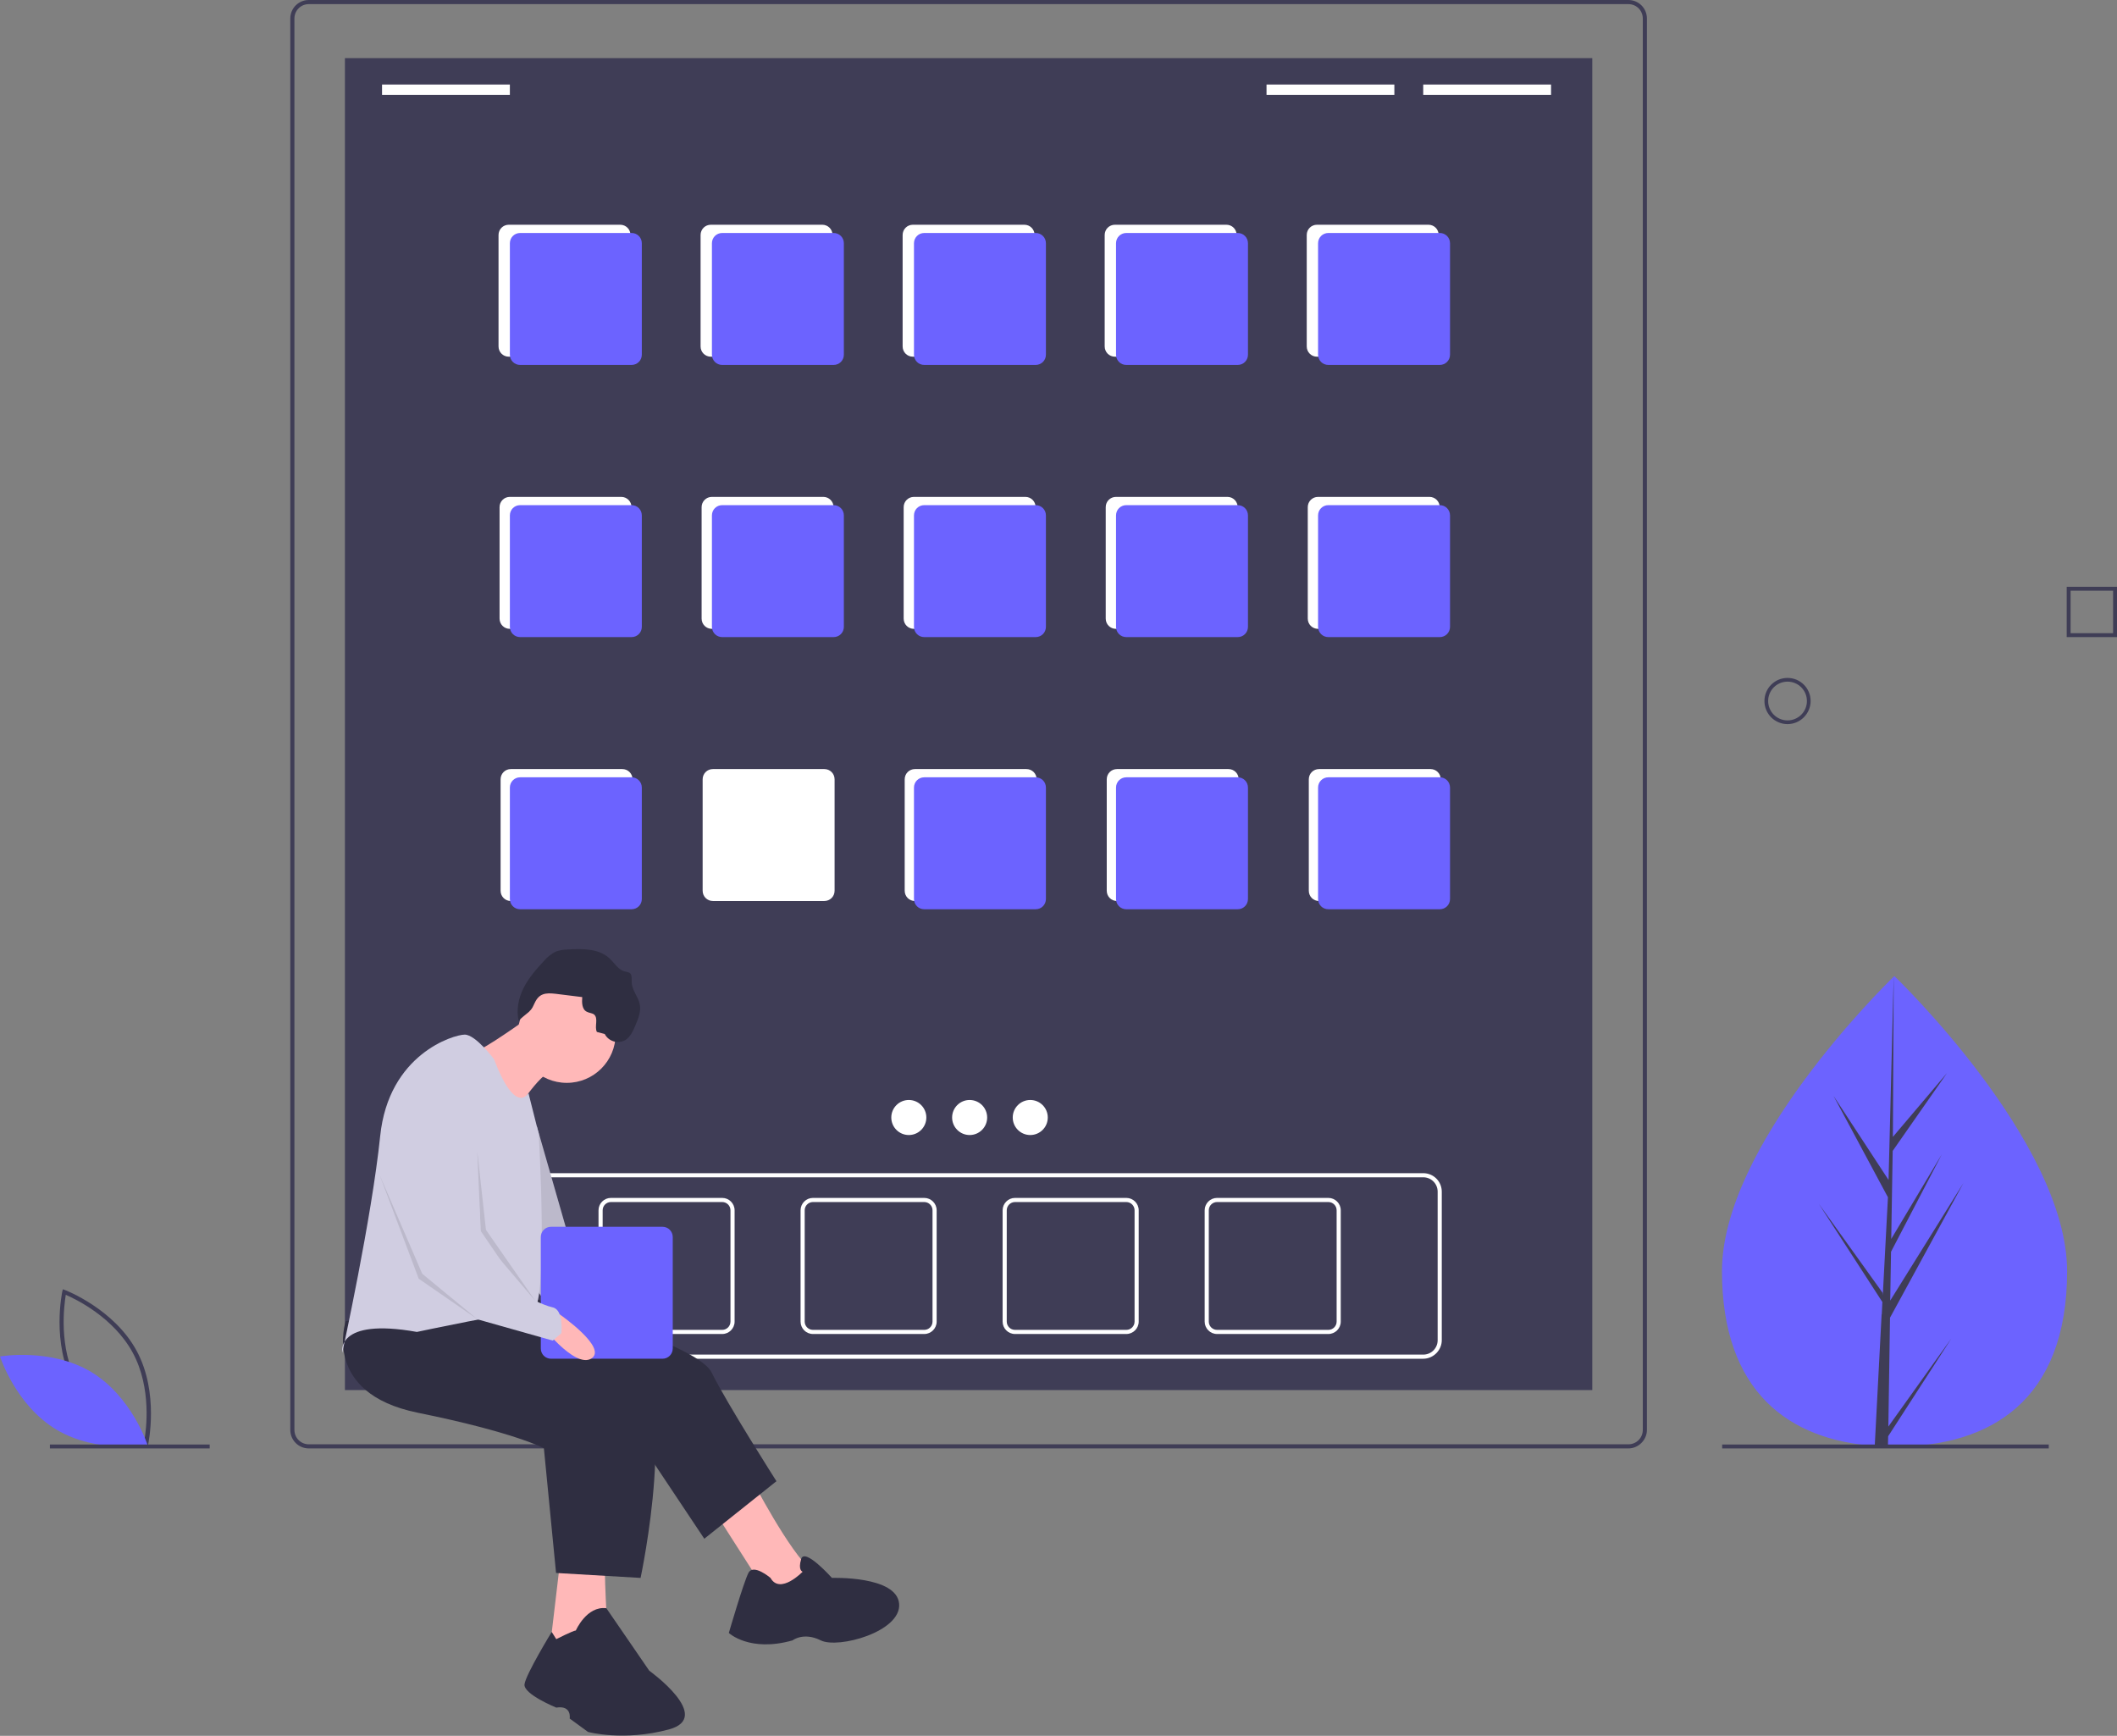 <?xml version="1.0" encoding="utf-8"?>
<!-- Generator: Adobe Illustrator 19.0.0, SVG Export Plug-In . SVG Version: 6.00 Build 0)  -->
<svg version="1.1" id="b326ab2b-d71b-40ff-978b-a3c211b51f5c"
	 xmlns="http://www.w3.org/2000/svg" xmlns:xlink="http://www.w3.org/1999/xlink" x="0px" y="0px" viewBox="-286 5.1 1026.8 841.9"
	 style="enable-background:new -286 5.1 1026.8 841.9;" xml:space="preserve">
<rect x="-286" y="5.1" width="1026.8" height="841.9" fill="#808080" stroke="none"/>
<style type="text/css">
	.st0{fill:#3F3D56;}
	.st1{fill:#6C63FF;}
	.st2{fill:#FFFFFF;}
	.st3{fill:#FFB8B8;}
	.st4{fill:#2F2E41;}
	.st5{fill:#D0CDE1;}
	.st6{opacity:0.1;enable-background:new    ;}
</style>
<title>apps</title>
<path class="st0" d="M-214.4,706.6l-1.1-0.4c-0.2-0.1-23.7-9.1-34.7-29.5c-11-20.4-5.6-44.9-5.6-45.2l0.3-1.1l1.1,0.4
	c0.2,0.1,23.7,9.1,34.7,29.5c11,20.4,5.6,44.9,5.6,45.2L-214.4,706.6z M-248.5,675.7c9.3,17.2,27.8,26.1,32.5,28.1
	c0.9-5,3.7-25.4-5.6-42.6c-9.3-17.2-27.8-26.1-32.5-28.1C-254.9,638.2-257.7,658.5-248.5,675.7z"/>
<path class="st1" d="M-241.8,670.5c19.8,11.9,27.4,35.5,27.4,35.5s-24.4,4.3-44.2-7.5S-286,663-286,663S-261.6,658.7-241.8,670.5z"
	/>
<rect x="-118.7" y="33.3" class="st0" width="605" height="646"/>
<path class="st0" d="M503.8,707.6h-640c-5,0-9-4-9-9V14.1c0-5,4-9,9-9h640c5,0,9,4,9,9v684.5C512.8,703.5,508.7,707.6,503.8,707.6z
	 M-136.2,7.1c-3.9,0-7,3.1-7,7v684.5c0,3.9,3.1,7,7,7h640c3.9,0,7-3.1,7-7V14.1c0-3.9-3.1-7-7-7H-136.2z"/>
<path class="st2" d="M404.3,664.1h-440c-5,0-9-4-9-9v-72c0-5,4-9,9-9h440c5,0,9,4,9,9v72C413.3,660,409.2,664.1,404.3,664.1z
	 M-35.7,576.1c-3.9,0-7,3.1-7,7v72c0,3.9,3.1,7,7,7h440c3.9,0,7-3.1,7-7v-72c0-3.9-3.1-7-7-7H-35.7z"/>
<path class="st2" d="M64.3,652.1h-54c-3.3,0-6-2.7-6-6v-54c0-3.3,2.7-6,6-6h54c3.3,0,6,2.7,6,6v54C70.3,649.4,67.6,652.1,64.3,652.1
	z M10.3,588.1c-2.2,0-4,1.8-4,4v54c0,2.2,1.8,4,4,4h54c2.2,0,4-1.8,4-4v-54c0-2.2-1.8-4-4-4H10.3z"/>
<path class="st2" d="M162.3,652.1h-54c-3.3,0-6-2.7-6-6v-54c0-3.3,2.7-6,6-6h54c3.3,0,6,2.7,6,6v54
	C168.3,649.4,165.6,652.1,162.3,652.1z M108.3,588.1c-2.2,0-4,1.8-4,4v54c0,2.2,1.8,4,4,4h54c2.2,0,4-1.8,4-4v-54c0-2.2-1.8-4-4-4
	H108.3z"/>
<path class="st2" d="M260.3,652.1h-54c-3.3,0-6-2.7-6-6v-54c0-3.3,2.7-6,6-6h54c3.3,0,6,2.7,6,6v54
	C266.3,649.4,263.6,652.1,260.3,652.1z M206.3,588.1c-2.2,0-4,1.8-4,4v54c0,2.2,1.8,4,4,4h54c2.2,0,4-1.8,4-4v-54c0-2.2-1.8-4-4-4
	H206.3z"/>
<path class="st2" d="M358.3,652.1h-54c-3.3,0-6-2.7-6-6v-54c0-3.3,2.7-6,6-6h54c3.3,0,6,2.7,6,6v54
	C364.3,649.4,361.6,652.1,358.3,652.1z M304.3,588.1c-2.2,0-4,1.8-4,4v54c0,2.2,1.8,4,4,4h54c2.2,0,4-1.8,4-4v-54c0-2.2-1.8-4-4-4
	H304.3z"/>
<path class="st2" d="M-39.2,114.1h54c2.8,0,5,2.2,5,5v54c0,2.8-2.2,5-5,5h-54c-2.8,0-5-2.2-5-5v-54C-44.2,116.3-42,114.1-39.2,114.1
	z"/>
<path class="st2" d="M58.8,114.1h54c2.8,0,5,2.2,5,5v54c0,2.8-2.2,5-5,5h-54c-2.8,0-5-2.2-5-5v-54C53.8,116.3,56,114.1,58.8,114.1z"
	/>
<path class="st2" d="M156.8,114.1h54c2.8,0,5,2.2,5,5v54c0,2.8-2.2,5-5,5h-54c-2.8,0-5-2.2-5-5v-54
	C151.8,116.3,154,114.1,156.8,114.1z"/>
<path class="st2" d="M254.8,114.1h54c2.8,0,5,2.2,5,5v54c0,2.8-2.2,5-5,5h-54c-2.8,0-5-2.2-5-5v-54
	C249.8,116.3,252,114.1,254.8,114.1z"/>
<path class="st2" d="M352.8,114.1h54c2.8,0,5,2.2,5,5v54c0,2.8-2.2,5-5,5h-54c-2.8,0-5-2.2-5-5v-54
	C347.8,116.3,350,114.1,352.8,114.1z"/>
<path class="st2" d="M-38.7,246.1h54c2.8,0,5,2.2,5,5v54c0,2.8-2.2,5-5,5h-54c-2.8,0-5-2.2-5-5v-54
	C-43.7,248.3-41.5,246.1-38.7,246.1z"/>
<path class="st2" d="M59.3,246.1h54c2.8,0,5,2.2,5,5v54c0,2.8-2.2,5-5,5h-54c-2.8,0-5-2.2-5-5v-54C54.3,248.3,56.5,246.1,59.3,246.1
	z"/>
<path class="st2" d="M157.3,246.1h54c2.8,0,5,2.2,5,5v54c0,2.8-2.2,5-5,5h-54c-2.8,0-5-2.2-5-5v-54
	C152.3,248.3,154.5,246.1,157.3,246.1z"/>
<path class="st2" d="M255.3,246.1h54c2.8,0,5,2.2,5,5v54c0,2.8-2.2,5-5,5h-54c-2.8,0-5-2.2-5-5v-54
	C250.3,248.3,252.5,246.1,255.3,246.1z"/>
<path class="st2" d="M353.3,246.1h54c2.8,0,5,2.2,5,5v54c0,2.8-2.2,5-5,5h-54c-2.8,0-5-2.2-5-5v-54
	C348.3,248.3,350.5,246.1,353.3,246.1z"/>
<path class="st2" d="M-38.2,378.1h54c2.8,0,5,2.2,5,5v54c0,2.8-2.2,5-5,5h-54c-2.8,0-5-2.2-5-5v-54C-43.2,380.3-41,378.1-38.2,378.1
	z"/>
<path class="st2" d="M59.8,378.1h54c2.8,0,5,2.2,5,5v54c0,2.8-2.2,5-5,5h-54c-2.8,0-5-2.2-5-5v-54C54.8,380.3,57,378.1,59.8,378.1z"
	/>
<path class="st2" d="M157.8,378.1h54c2.8,0,5,2.2,5,5v54c0,2.8-2.2,5-5,5h-54c-2.8,0-5-2.2-5-5v-54
	C152.8,380.3,155,378.1,157.8,378.1z"/>
<path class="st2" d="M255.8,378.1h54c2.8,0,5,2.2,5,5v54c0,2.8-2.2,5-5,5h-54c-2.8,0-5-2.2-5-5v-54
	C250.8,380.3,253,378.1,255.8,378.1z"/>
<path class="st2" d="M353.8,378.1h54c2.8,0,5,2.2,5,5v54c0,2.8-2.2,5-5,5h-54c-2.8,0-5-2.2-5-5v-54
	C348.8,380.3,351,378.1,353.8,378.1z"/>
<rect x="-100.7" y="46.1" class="st2" width="62" height="5"/>
<rect x="328.3" y="46.1" class="st2" width="62" height="5"/>
<rect x="404.3" y="46.1" class="st2" width="62" height="5"/>
<circle class="st2" cx="154.8" cy="547.1" r="8.5"/>
<circle class="st2" cx="184.3" cy="547.1" r="8.5"/>
<circle class="st2" cx="213.7" cy="547.1" r="8.5"/>
<path class="st1" d="M-33.7,118.1h54c2.8,0,5,2.2,5,5v54c0,2.8-2.2,5-5,5h-54c-2.8,0-5-2.2-5-5v-54
	C-38.7,120.3-36.5,118.1-33.7,118.1z"/>
<path class="st1" d="M64.3,118.1h54c2.8,0,5,2.2,5,5v54c0,2.8-2.2,5-5,5h-54c-2.8,0-5-2.2-5-5v-54C59.3,120.3,61.5,118.1,64.3,118.1
	z"/>
<path class="st1" d="M162.3,118.1h54c2.8,0,5,2.2,5,5v54c0,2.8-2.2,5-5,5h-54c-2.8,0-5-2.2-5-5v-54
	C157.3,120.3,159.5,118.1,162.3,118.1z"/>
<path class="st1" d="M260.3,118.1h54c2.8,0,5,2.2,5,5v54c0,2.8-2.2,5-5,5h-54c-2.8,0-5-2.2-5-5v-54
	C255.3,120.3,257.5,118.1,260.3,118.1z"/>
<path class="st1" d="M358.3,118.1h54c2.8,0,5,2.2,5,5v54c0,2.8-2.2,5-5,5h-54c-2.8,0-5-2.2-5-5v-54
	C353.3,120.3,355.5,118.1,358.3,118.1z"/>
<path class="st1" d="M-33.7,250.1h54c2.8,0,5,2.2,5,5v54c0,2.8-2.2,5-5,5h-54c-2.8,0-5-2.2-5-5v-54
	C-38.7,252.3-36.5,250.1-33.7,250.1z"/>
<path class="st1" d="M64.3,250.1h54c2.8,0,5,2.2,5,5v54c0,2.8-2.2,5-5,5h-54c-2.8,0-5-2.2-5-5v-54C59.3,252.3,61.5,250.1,64.3,250.1
	z"/>
<path class="st1" d="M162.3,250.1h54c2.8,0,5,2.2,5,5v54c0,2.8-2.2,5-5,5h-54c-2.8,0-5-2.2-5-5v-54
	C157.3,252.3,159.5,250.1,162.3,250.1z"/>
<path class="st1" d="M260.3,250.1h54c2.8,0,5,2.2,5,5v54c0,2.8-2.2,5-5,5h-54c-2.8,0-5-2.2-5-5v-54
	C255.3,252.3,257.5,250.1,260.3,250.1z"/>
<path class="st1" d="M358.3,250.1h54c2.8,0,5,2.2,5,5v54c0,2.8-2.2,5-5,5h-54c-2.8,0-5-2.2-5-5v-54
	C353.3,252.3,355.5,250.1,358.3,250.1z"/>
<path class="st1" d="M-33.7,382.1h54c2.8,0,5,2.2,5,5v54c0,2.8-2.2,5-5,5h-54c-2.8,0-5-2.2-5-5v-54
	C-38.7,384.3-36.5,382.1-33.7,382.1z"/>
<path class="st1" d="M162.3,382.1h54c2.8,0,5,2.2,5,5v54c0,2.8-2.2,5-5,5h-54c-2.8,0-5-2.2-5-5v-54
	C157.3,384.3,159.5,382.1,162.3,382.1z"/>
<path class="st1" d="M260.3,382.1h54c2.8,0,5,2.2,5,5v54c0,2.8-2.2,5-5,5h-54c-2.8,0-5-2.2-5-5v-54
	C255.3,384.3,257.5,382.1,260.3,382.1z"/>
<path class="st1" d="M358.3,382.1h54c2.8,0,5,2.2,5,5v54c0,2.8-2.2,5-5,5h-54c-2.8,0-5-2.2-5-5v-54
	C353.3,384.3,355.5,382.1,358.3,382.1z"/>
<path class="st3" d="M78.2,721.8c0,0,19,36.8,29.7,45.1s-17.2,18.4-17.2,18.4l-32.6-51L78.2,721.8z"/>
<path class="st4" d="M-37,632.1c0,0,88.4,23.1,96.1,38.6s31.5,52.8,31.5,52.8l-35,27.9l-34.4-51.6l-95-42.7L-37,632.1z"/>
<path class="st4" d="M87.7,770.4c0,0-8.3-7.1-10.7-2.4s-9.5,29.1-9.5,29.1s10.1,9.5,30.9,3.6c0,0,5.3-4.2,13.7,0s39.2-4.2,38-17.8
	s-32.6-12.5-32.6-12.5s-13.2-14.8-14.9-9.2s0.7,6.2,0.7,6.2S92.4,778.7,87.7,770.4z"/>
<path class="st3" d="M-13.8,758l-5.9,49.9H9.3c0,0-2.4-38.6-1.8-43.3S-13.8,758-13.8,758z"/>
<path class="st3" d="M2.8,648.2c0,0,16,23.7,6.5,25.5s-17.2-25.5-17.2-25.5H2.8z"/>
<path class="st4" d="M-118.3,645.8c0,0-11.9,35,35,44.5s61.1,17.2,61.1,17.2l5.9,60.5l41,2.4c0,0,19.6-92-5.9-103.9
	S-60.7,641-60.7,641L-118.3,645.8z"/>
<path class="st4" d="M-16.2,800.1c0,0,8.3-4.2,9.5-4.2c0,0,5.2-12,14.8-10.8l20.8,30.3c0,0,31.5,22.6,9.5,28.5s-39.2,1.2-39.2,1.2
	l-8.9-6.5c0,0,1.2-6.5-6.5-5.3c0,0-16-6.5-15.4-11.3s13.2-25.4,13.2-25.4L-16.2,800.1z"/>
<circle class="st3" cx="-11.1" cy="506.6" r="23.7"/>
<path class="st3" d="M-30.4,499.2c0,0-21.4,15.4-25.5,16s19.6,29.7,19.6,29.7s11.3-18.4,18.4-20.8S-30.4,499.2-30.4,499.2z"/>
<path class="st5" d="M-25.7,551.1L-25.7,551.1l20.2,70.4l14.8,33.8c0,0-16-5.5-17.2,1.1L-31.6,622L-25.7,551.1z"/>
<path class="st6" d="M-25.7,551.1L-25.7,551.1l20.2,70.4l14.8,33.8c0,0-16-5.5-17.2,1.1L-31.6,622L-25.7,551.1z"/>
<path class="st4" d="M-16.5,487.1l12.9,1.6c-0.2,2.6-0.2,5.9,2.2,7.1c1.1,0.6,2.5,0.6,3.5,1.3c2.3,1.9,0.1,5.9,1.4,8.5l3.8,1
	c1.9,3.6,6.3,4.9,9.9,3c0,0,0,0,0,0c2.5-1.5,3.8-4.4,5-7.2c1.4-3.3,2.8-6.8,2.1-10.2c-0.7-3.7-3.8-6.8-3.9-10.6
	c-0.1-1.7,0.3-3.8-1.1-4.7c-0.7-0.3-1.4-0.5-2.1-0.6c-3.3-0.7-5.1-4.1-7.6-6.4c-5.2-4.8-13.1-4.7-20.1-4.3c-2,0-4,0.4-5.9,1
	c-2.1,1.1-4.1,2.6-5.6,4.4c-3.8,4-7.5,8.3-10,13.2c-2.5,4.9-3.7,10.7-2.4,16.1c-0.1-0.5,4.4-3.9,4.9-4.4c1.8-1.7,1.9-2.5,2.9-4.5
	C-24.5,487-21.5,486.5-16.5,487.1z"/>
<path class="st5" d="M-46.4,518.8c0,0-8.9-11.9-14.2-11.9s-36.9,9.4-41,49.2S-120,661.2-120,661.2s-3.6-17.2,36.2-10.1
	c0,0,47.5-10.1,55.8-10.1s3.3-86,3.3-86l-5-19.8C-29.7,535.2-35.8,546.7-46.4,518.8z"/>
<path class="st1" d="M-18.7,600.1h54c2.8,0,5,2.2,5,5v54c0,2.8-2.2,5-5,5h-54c-2.8,0-5-2.2-5-5v-54
	C-23.7,602.3-21.5,600.1-18.7,600.1z"/>
<polygon class="st6" points="-54.5,563.6 -52.7,605.1 -26.3,636.1 -50.3,601.6 "/>
<polygon class="st6" points="-101.9,574.9 -81.2,622.9 -54.5,644.9 -82.9,625.3 "/>
<path class="st3" d="M-14.5,642.6c0,0,23.5,16.3,15.3,21.4s-25.3-17.5-25.3-17.5L-14.5,642.6z"/>
<path class="st5" d="M-84.4,521.7c0,0-17.2,49.9-14.5,56.8c8.5,21.8,18.1,42.3,18.1,42.3l26.8,24.3l36.1,10.2l4.2-3.6
	c0,0,1.2-11.3-4.2-12.5s-13.7-5.9-13.7-5.9L-53,601.9C-53,601.9-53.6,523.5-84.4,521.7z"/>
<path class="st1" d="M716.6,621.6c0,63-37.4,85.1-83.6,85.1c-1.1,0-2.1,0-3.2,0c-2.1,0-4.3-0.1-6.4-0.3
	c-41.7-2.9-74.1-26.1-74.2-84.7c0-60.7,77.5-137.3,83.3-142.9c0,0,0,0,0,0c0.2-0.2,0.3-0.3,0.3-0.3S716.5,558.6,716.6,621.6z"/>
<path class="st0" d="M629.9,697l30.6-42.8l-30.7,47.5l-0.1,4.9c-2.1,0-4.3-0.1-6.4-0.3l3.3-63.1l0-0.5l0.1-0.1l0.3-6l-30.8-47.6
	l30.9,43.1l0.1,1.3l2.5-47.6l-26.4-49.2l26.7,40.8l2.5-98.8l0-0.3l0,0.3l-0.4,77.9l26.2-30.9L632,563.3l-0.7,42.7l24.5-41
	l-24.6,47.2l-0.4,23.7l35.5-57l-35.6,65.3L629.9,697z"/>
<rect x="549.3" y="705.7" class="st0" width="158.4" height="1.9"/>
<rect x="-261.8" y="705.7" class="st0" width="77.5" height="1.9"/>
<path class="st0" d="M581,356.3c-6.2,0-11.2-5-11.2-11.2s5-11.2,11.2-11.2s11.2,5,11.2,11.2C592.2,351.2,587.2,356.3,581,356.3z
	 M581,335.7c-5.2,0-9.4,4.2-9.4,9.4c0,5.2,4.2,9.4,9.4,9.4c5.2,0,9.4-4.2,9.4-9.4C590.4,339.9,586.2,335.7,581,335.7L581,335.7z"/>
<path class="st0" d="M740.8,314.1h-24.4v-24.4h24.4V314.1z M718.3,312.2h20.6v-20.6h-20.6V312.2z"/>
</svg>
